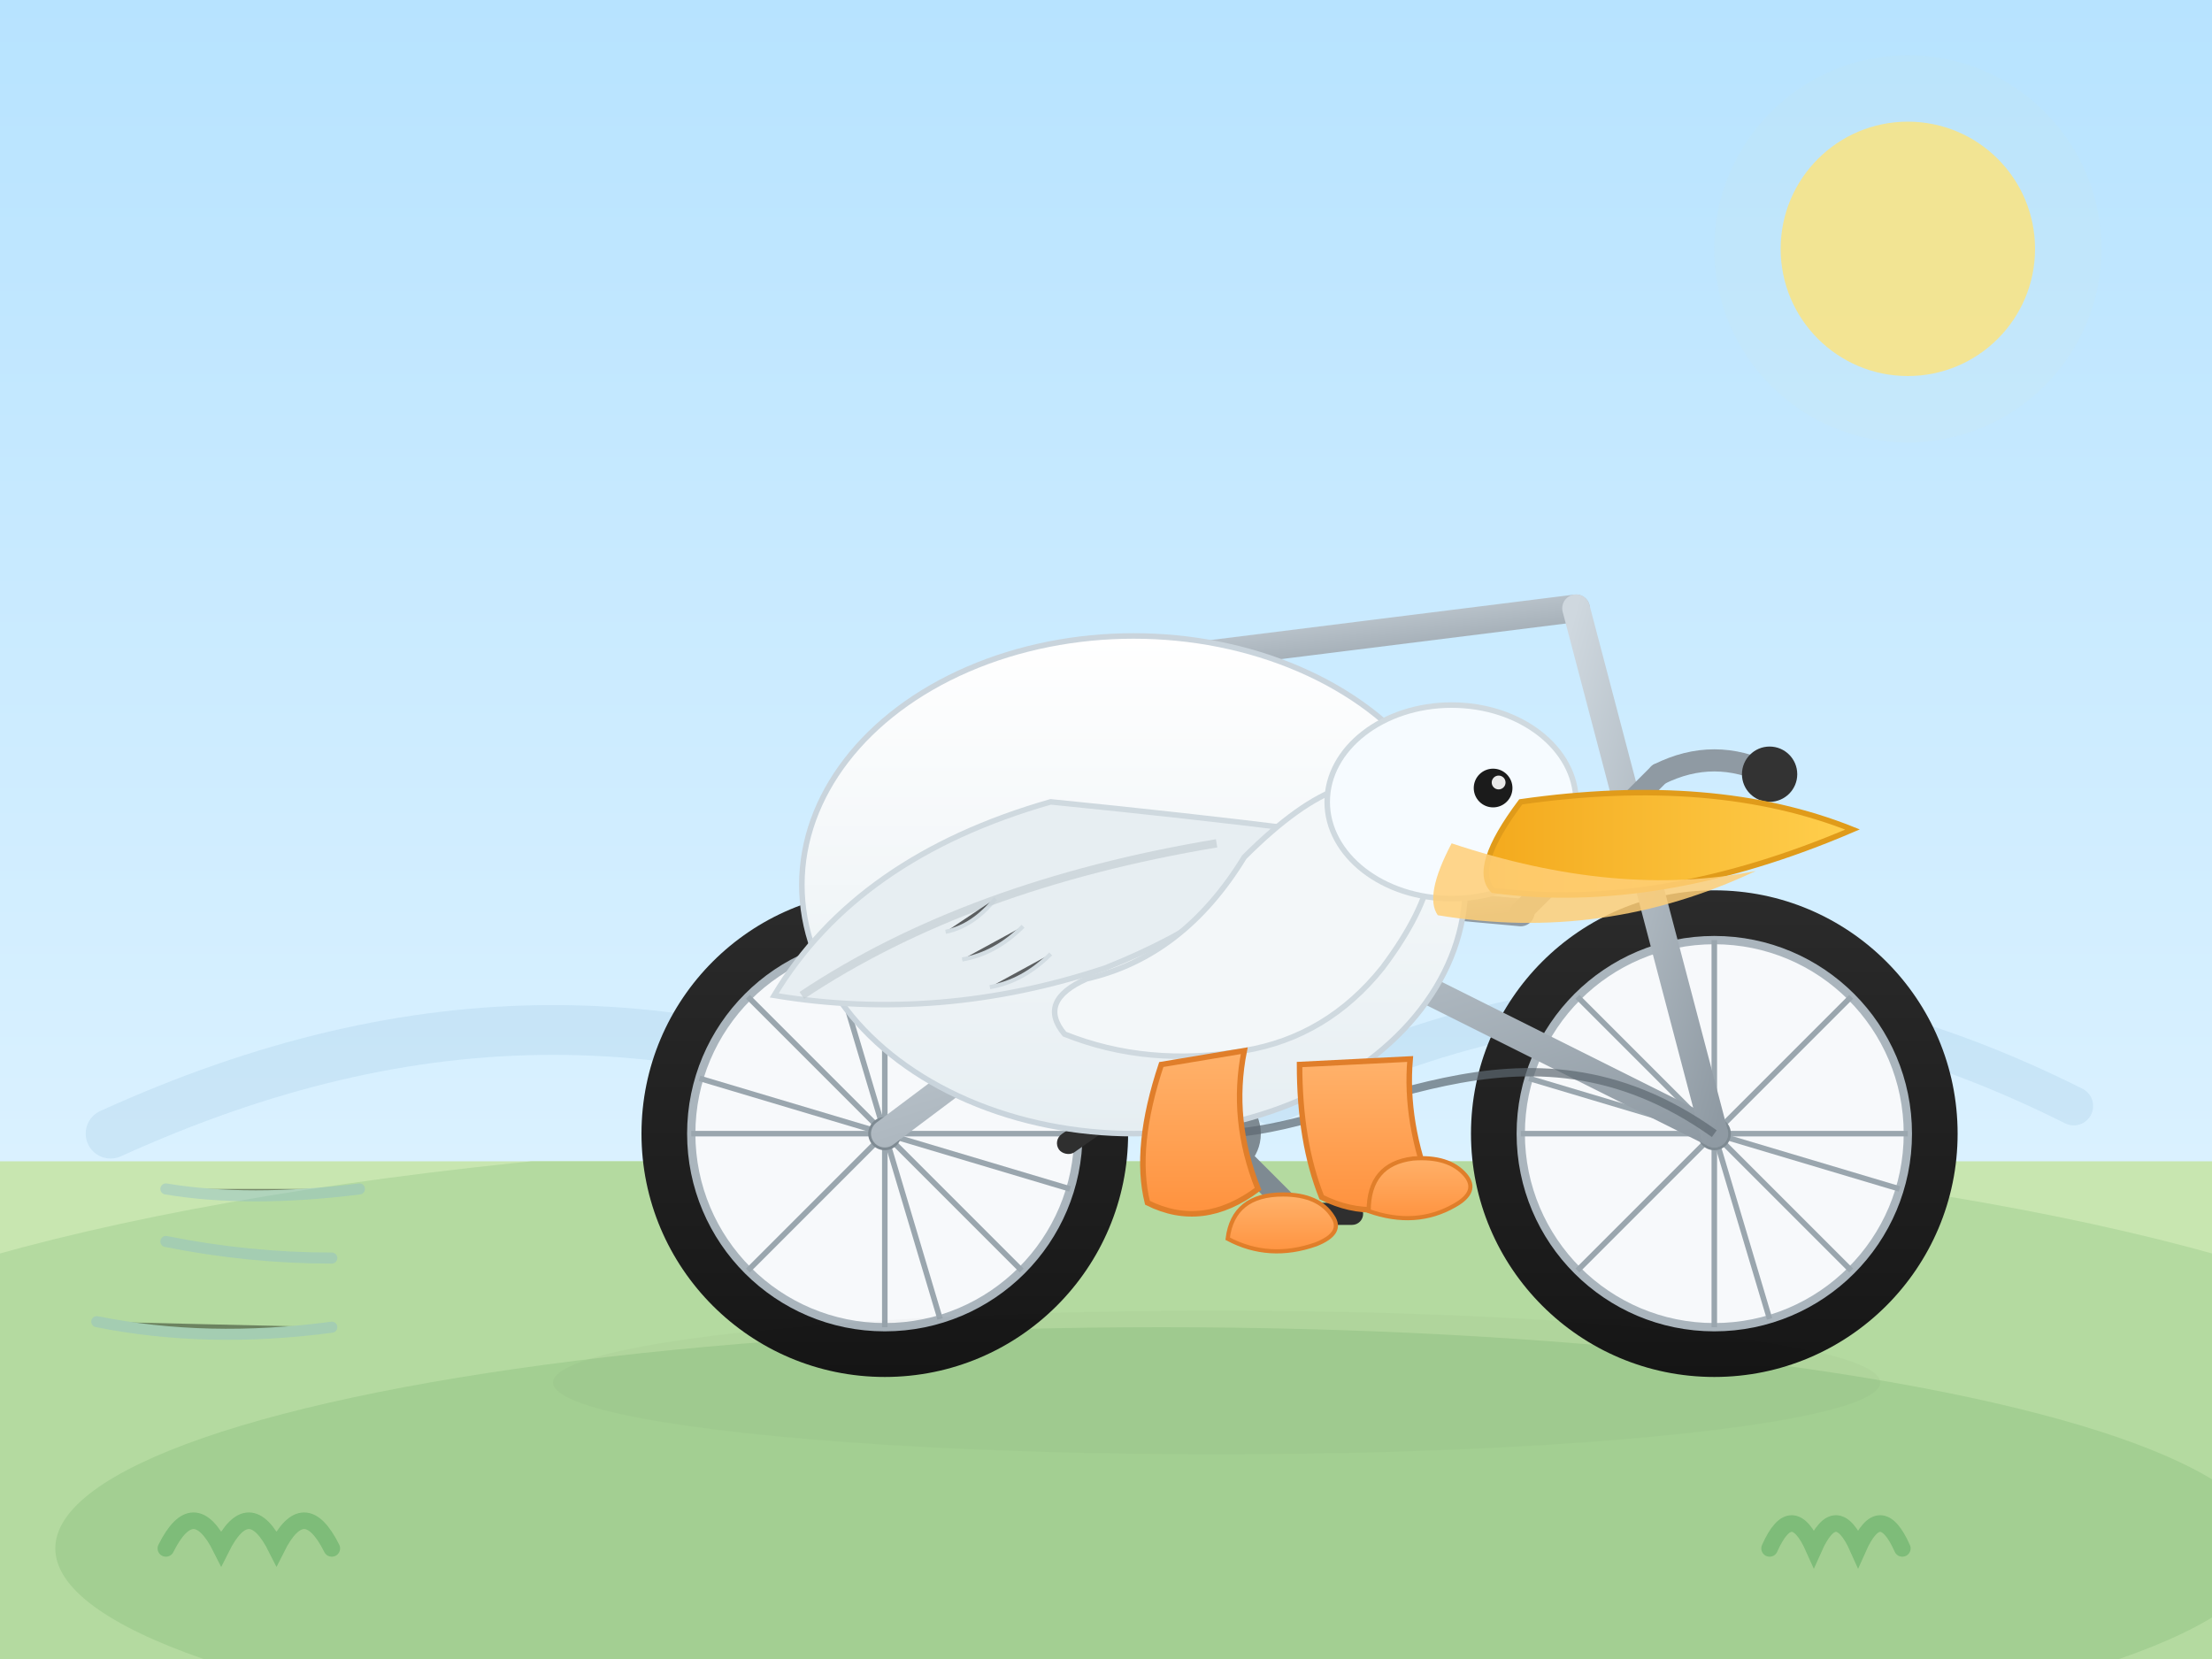 <?xml version="1.0" encoding="UTF-8" standalone="no"?>
<svg width="800" height="600" viewBox="0 0 800 600" xmlns="http://www.w3.org/2000/svg" role="img" aria-label="Pelican riding a bicycle">
  <defs>
    <linearGradient id="skyGrad" x1="0" y1="0" x2="0" y2="1">
      <stop offset="0%" stop-color="#b7e3ff"/>
      <stop offset="100%" stop-color="#e9f7ff"/>
    </linearGradient>
    <linearGradient id="beakGrad" x1="0" y1="0" x2="1" y2="0">
      <stop offset="0%" stop-color="#f3a81b"/>
      <stop offset="100%" stop-color="#ffcf4d"/>
    </linearGradient>
    <linearGradient id="bodyGrad" x1="0" y1="0" x2="0" y2="1">
      <stop offset="0%" stop-color="#ffffff"/>
      <stop offset="100%" stop-color="#e6eef2"/>
    </linearGradient>
    <linearGradient id="legGrad" x1="0" y1="0" x2="0" y2="1">
      <stop offset="0%" stop-color="#ffb26b"/>
      <stop offset="100%" stop-color="#ff8f3a"/>
    </linearGradient>
    <linearGradient id="tireGrad" x1="0" y1="0" x2="0" y2="1">
      <stop offset="0%" stop-color="#2b2b2b"/>
      <stop offset="100%" stop-color="#161616"/>
    </linearGradient>
    <linearGradient id="metalGrad" x1="0" y1="0" x2="1" y2="1">
      <stop offset="0%" stop-color="#cfd8df"/>
      <stop offset="100%" stop-color="#8f9aa3"/>
    </linearGradient>
    <filter id="shadow" x="-20%" y="-20%" width="140%" height="140%">
      <feDropShadow dx="0" dy="4" stdDeviation="6" flood-color="#000000" flood-opacity="0.25"/>
    </filter>
    <filter id="soft" x="-20%" y="-20%" width="140%" height="140%">
      <feGaussianBlur in="SourceGraphic" stdDeviation="1.2"/>
    </filter>
    <clipPath id="groundClip">
      <rect x="0" y="420" width="800" height="180" rx="0" ry="0"/>
    </clipPath>
  </defs>

  <!-- Background -->
  <rect x="0" y="0" width="800" height="600" fill="url(#skyGrad)"/>
  <!-- Sun -->
  <circle cx="690" cy="90" r="46" fill="#ffe37a" opacity="0.8"/>
  <circle cx="690" cy="90" r="70" fill="#ffe37a" opacity="0.18" filter="url(#soft)"/>
  <!-- Ground -->
  <rect x="0" y="420" width="800" height="180" fill="#c8e6b0"/>
  <g clip-path="#groundClip">
    <ellipse cx="400" cy="530" rx="520" ry="120" fill="#b4daa0"/>
    <ellipse cx="420" cy="560" rx="400" ry="80" fill="#a3cf92"/>
  </g>

  <!-- Distant hints -->
  <g opacity="0.25">
    <path d="M40 410 C150 360, 250 360, 360 410" fill="none" stroke="#9ac4e0" stroke-width="18" stroke-linecap="round"/>
    <path d="M460 400 C560 350, 650 350, 750 400" fill="none" stroke="#9ac4e0" stroke-width="14" stroke-linecap="round"/>
  </g>

  <!-- Bicycle group -->
  <g id="bicycle" transform="translate(140, 0)">
    <!-- Wheels -->
    <g transform="translate(180,410)" filter="url(#shadow)">
      <circle r="88" fill="url(#tireGrad)"/>
      <circle r="70" fill="#f7f9fb" stroke="#aab5bd" stroke-width="3"/>
      <g stroke="#9aa6ae" stroke-width="2">
        <line x1="0" y1="-70" x2="0" y2="70"/>
        <line x1="-70" y1="0" x2="70" y2="0"/>
        <line x1="-49.5" y1="-49.5" x2="49.5" y2="49.5"/>
        <line x1="-49.5" y1="49.5" x2="49.5" y2="-49.5"/>
        <line x1="-20" y1="-67" x2="20" y2="67"/>
        <line x1="-67" y1="-20" x2="67" y2="20"/>
      </g>
      <circle r="6" fill="#7e8a92"/>
    </g>

    <g transform="translate(480,410)" filter="url(#shadow)">
      <circle r="88" fill="url(#tireGrad)"/>
      <circle r="70" fill="#f7f9fb" stroke="#aab5bd" stroke-width="3"/>
      <g stroke="#9aa6ae" stroke-width="2">
        <line x1="0" y1="-70" x2="0" y2="70"/>
        <line x1="-70" y1="0" x2="70" y2="0"/>
        <line x1="-49.5" y1="-49.5" x2="49.5" y2="49.5"/>
        <line x1="-49.5" y1="49.5" x2="49.5" y2="-49.5"/>
        <line x1="-20" y1="-67" x2="20" y2="67"/>
        <line x1="-67" y1="-20" x2="67" y2="20"/>
      </g>
      <circle r="6" fill="#7e8a92"/>
    </g>

    <!-- Frame -->
    <g stroke="url(#metalGrad)" stroke-width="10" stroke-linecap="round" stroke-linejoin="round" filter="url(#shadow)">
      <path d="M180 410 L300 320 L480 410" fill="none"/>
      <path d="M300 320 L410 330" fill="none"/>
      <path d="M300 320 L270 240" fill="none"/>
      <path d="M270 240 L430 220" fill="none"/>
      <path d="M430 220 L480 410" fill="none"/>
    </g>

    <!-- Seat and post -->
    <g stroke="#8f9aa3" stroke-width="8" stroke-linecap="round" filter="url(#shadow)">
      <line x1="270" y1="240" x2="260" y2="285"/>
    </g>
    <path d="M235 265 Q270 248 305 265 Q300 285 240 286 Z" fill="#2f2f2f" filter="url(#shadow)"/>

    <!-- Handlebars -->
    <g stroke="#8f9aa3" stroke-width="8" stroke-linecap="round" filter="url(#shadow)">
      <line x1="410" y1="330" x2="460" y2="280"/>
      <path d="M460 280 Q480 270 500 280" fill="none"/>
    </g>
    <circle cx="500" cy="280" r="10" fill="#333333"/>

    <!-- Crank and pedals -->
    <g transform="translate(300,410)" filter="url(#shadow)">
      <circle r="16" fill="#7e8a92"/>
      <g stroke="#7e8a92" stroke-width="8" stroke-linecap="round">
        <line x1="0" y1="0" x2="25" y2="25"/>
        <line x1="0" y1="0" x2="-22" y2="-28"/>
      </g>
      <g fill="#2f2f2f">
        <rect x="25" y="25" width="28" height="8" rx="4" ry="4"/>
        <rect x="-50" y="-32" width="28" height="8" rx="4" ry="4" transform="rotate(-35)"/>
      </g>
    </g>

    <!-- Chain -->
    <g stroke="#5d6870" stroke-width="3" opacity="0.7">
      <path d="M300 410 C350 410, 410 360, 480 410" fill="none"/>
    </g>
  </g>

  <!-- Pelican -->
  <g id="pelican" transform="translate(120, -10)">
    <!-- Tail feathers -->
    <path d="M210 350 q-30 -20 -15 -60 q20 10 45 0 q-10 35 -30 60 z" fill="#dfe7ec"/>
    <path d="M205 345 q-24 -16 -10 -46 q18 10 36 2 q-8 26 -26 44 z" fill="#cfd9df"/>

    <!-- Body -->
    <ellipse cx="290" cy="330" rx="120" ry="90" fill="url(#bodyGrad)" stroke="#c9d4dc" stroke-width="2" filter="url(#shadow)"/>

    <!-- Wing -->
    <path d="M260 300 q-70 20 -100 70 q60 10 120 -10 q50 -20 70 -50 q-40 -5 -90 -10 z"
          fill="#e7eef2" stroke="#cfd9df" stroke-width="2"/>
    <path d="M170 370 q60 -40 150 -55" fill="none" stroke="#bfcacf" stroke-width="3" opacity="0.6"/>

    <!-- Neck -->
    <path d="M330 320 q40 -40 60 -20 q20 20 -10 60 q-20 25 -50 30 q-35 6 -65 -6 q-10 -12 8 -20 q35 -8 57 -44 z"
          fill="#f3f7f9" stroke="#cfd9df" stroke-width="2"/>

    <!-- Head -->
    <ellipse cx="405" cy="300" rx="45" ry="35" fill="#f6fbff" stroke="#cfd9df" stroke-width="2"/>

    <!-- Eye -->
    <circle cx="420" cy="295" r="7" fill="#1b1b1b"/>
    <circle cx="422" cy="293" r="2.5" fill="#ffffff" opacity="0.9"/>

    <!-- Beak -->
    <path d="M430 300 q70 -10 120 10 q-70 30 -130 22 q-8 -8 10 -32 z" fill="url(#beakGrad)" stroke="#e09b1a" stroke-width="2"/>
    <!-- Throat pouch -->
    <path d="M405 315 q60 20 110 10 q-55 26 -115 16 q-5 -7 5 -26 z" fill="#ffcf77" opacity="0.85"/>

    <!-- Legs -->
    <g fill="url(#legGrad)" stroke="#e07e2a" stroke-width="2">
      <path d="M300 395 q-10 30 -5 50 q20 10 40 -5 q-10 -25 -5 -50 z"/>
      <path d="M350 395 q0 28 8 48 q20 10 40 -2 q-10 -25 -8 -48 z"/>
    </g>

    <!-- Feet on pedals -->
    <g fill="url(#legGrad)" stroke="#e07e2a" stroke-width="1.5">
      <path d="M324 458 q15 8 32 2 q10 -4 6 -10 q-5 -8 -18 -8 q-18 0 -20 16 z" />
      <path d="M375 448 q17 6 31 -2 q9 -5 4 -11 q-6 -7 -19 -6 q-16 2 -16 19 z" />
    </g>

    <!-- Small feather accents -->
    <g stroke="#c7d2d9" stroke-width="1.5" opacity="0.6">
      <path d="M240 335 q-8 10 -18 12"/>
      <path d="M250 345 q-10 10 -22 12"/>
      <path d="M260 355 q-10 10 -22 12"/>
    </g>
  </g>

  <!-- Motion lines -->
  <g stroke="#8bbacd" stroke-width="4" stroke-linecap="round" opacity="0.4">
    <path d="M130 430 q-40 5 -70 0"/>
    <path d="M120 455 q-30 0 -60 -6"/>
    <path d="M120 480 q-45 6 -85 -2"/>
  </g>

  <!-- Foreground grass -->
  <g opacity="0.7">
    <path d="M60 560 q10 -20 20 0 q10 -20 20 0 q10 -20 20 0" fill="none" stroke="#6db36d" stroke-width="6" stroke-linecap="round"/>
    <path d="M640 560 q8 -18 16 0 q8 -18 16 0 q8 -18 16 0" fill="none" stroke="#6db36d" stroke-width="6" stroke-linecap="round"/>
  </g>

  <!-- Ground shadow for bike and pelican -->
  <ellipse cx="440" cy="500" rx="240" ry="26" fill="#000000" opacity="0.15" filter="url(#soft)"/>
</svg>
